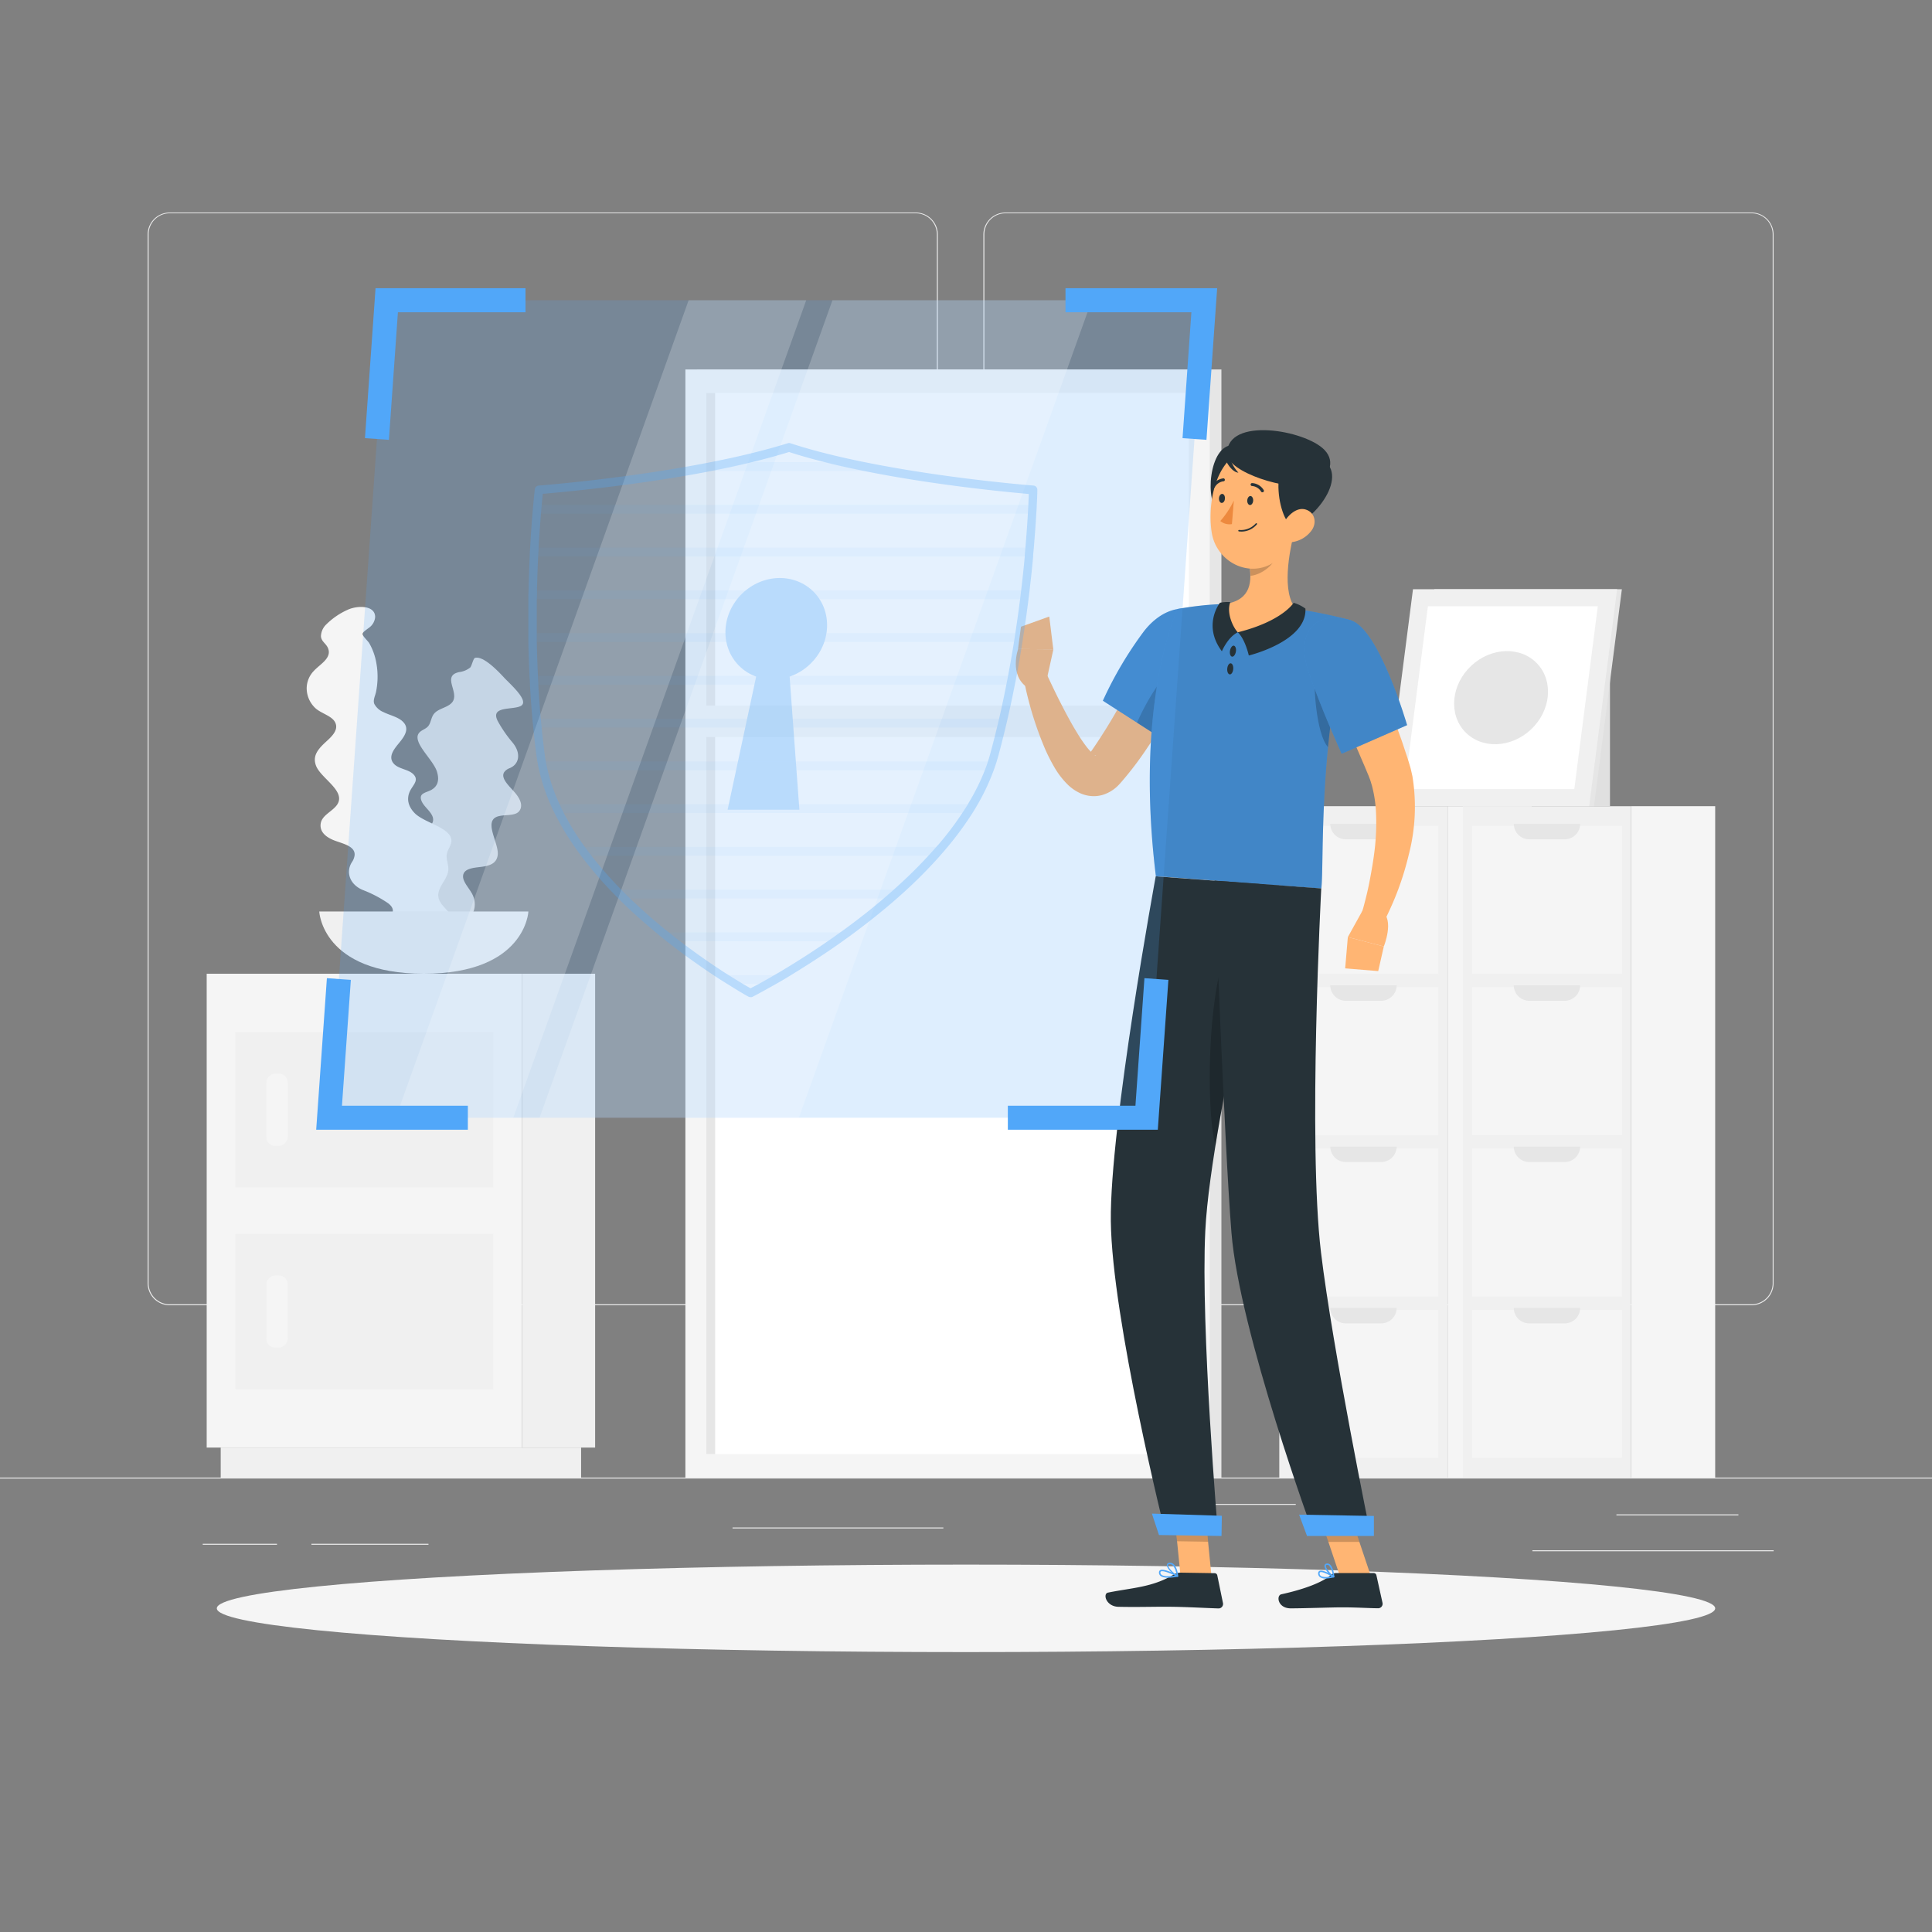 <svg xmlns="http://www.w3.org/2000/svg" viewBox="0 0 500 500"><rect x="0" y="0" width="500" height="500" fill="#808080" stroke="none"/><g id="freepik--background-complete--inject-8"><rect y="382.4" width="500" height="0.25" style="fill:#ebebeb"></rect><path d="M237,337.8H43.91a5.71,5.71,0,0,1-5.7-5.71V60.66A5.71,5.71,0,0,1,43.91,55H237a5.71,5.71,0,0,1,5.71,5.71V332.09A5.71,5.71,0,0,1,237,337.8ZM43.91,55.2a5.46,5.46,0,0,0-5.45,5.46V332.09a5.46,5.46,0,0,0,5.45,5.46H237a5.47,5.47,0,0,0,5.46-5.46V60.66A5.47,5.47,0,0,0,237,55.2Z" style="fill:#ebebeb"></path><path d="M453.31,337.8H260.21a5.72,5.72,0,0,1-5.71-5.71V60.66A5.72,5.72,0,0,1,260.21,55h193.1A5.71,5.71,0,0,1,459,60.66V332.09A5.71,5.71,0,0,1,453.31,337.8ZM260.21,55.2a5.47,5.47,0,0,0-5.46,5.46V332.09a5.47,5.47,0,0,0,5.46,5.46h193.1a5.47,5.47,0,0,0,5.46-5.46V60.66a5.47,5.47,0,0,0-5.46-5.46Z" style="fill:#ebebeb"></path><rect x="418.33" y="391.92" width="31.57" height="0.25" style="fill:#ebebeb"></rect><rect x="301.93" y="389.21" width="33.41" height="0.25" style="fill:#ebebeb"></rect><rect x="396.59" y="401.21" width="62.43" height="0.25" style="fill:#ebebeb"></rect><rect x="52.46" y="399.53" width="19.23" height="0.25" style="fill:#ebebeb"></rect><rect x="80.6" y="399.53" width="30.29" height="0.25" style="fill:#ebebeb"></rect><rect x="189.58" y="395.31" width="54.56" height="0.25" style="fill:#ebebeb"></rect><rect x="265.98" y="273.74" width="173.76" height="43.56" transform="translate(648.38 -57.34) rotate(90)" style="fill:#f0f0f0"></rect><rect x="333.7" y="213.49" width="38.32" height="38.78" transform="translate(585.74 -119.99) rotate(90)" style="fill:#f5f5f5"></rect><path d="M361.45,213.21H344.28a4,4,0,0,0,4,4h9.22A4,4,0,0,0,361.45,213.21Z" style="fill:#e6e6e6"></path><rect x="333.7" y="255.25" width="38.32" height="38.78" transform="translate(627.5 -78.22) rotate(90)" style="fill:#f5f5f5"></rect><rect x="333.7" y="297.01" width="38.32" height="38.78" transform="translate(669.26 -36.46) rotate(90)" style="fill:#f5f5f5"></rect><rect x="333.7" y="338.78" width="38.32" height="38.78" transform="translate(711.03 5.3) rotate(90)" style="fill:#f5f5f5"></rect><path d="M361.45,255H344.28a4,4,0,0,0,4,4h9.22A4,4,0,0,0,361.45,255Z" style="fill:#e6e6e6"></path><path d="M361.45,296.73H344.28a4,4,0,0,0,4,4h9.22A4,4,0,0,0,361.45,296.73Z" style="fill:#e6e6e6"></path><path d="M361.45,338.49H344.28a4,4,0,0,0,4,4h9.22A4,4,0,0,0,361.45,338.49Z" style="fill:#e6e6e6"></path><rect x="298.64" y="284.64" width="173.76" height="21.76" transform="translate(681.04 -90) rotate(90)" style="fill:#f5f5f5"></rect><rect x="313.48" y="273.74" width="173.76" height="43.56" transform="translate(695.87 -104.83) rotate(90)" style="fill:#f0f0f0"></rect><rect x="381.19" y="213.49" width="38.32" height="38.78" transform="translate(633.23 -167.48) rotate(90)" style="fill:#f5f5f5"></rect><path d="M408.94,213.21H391.77a4,4,0,0,0,4,4H405A4,4,0,0,0,408.94,213.21Z" style="fill:#e6e6e6"></path><rect x="381.19" y="255.25" width="38.32" height="38.78" transform="translate(674.99 -125.72) rotate(90)" style="fill:#f5f5f5"></rect><rect x="381.19" y="297.01" width="38.32" height="38.78" transform="translate(716.76 -83.95) rotate(90)" style="fill:#f5f5f5"></rect><rect x="381.19" y="338.78" width="38.32" height="38.78" transform="translate(758.52 -42.19) rotate(90)" style="fill:#f5f5f5"></rect><path d="M408.94,255H391.77a4,4,0,0,0,4,4H405A4,4,0,0,0,408.94,255Z" style="fill:#e6e6e6"></path><path d="M408.94,296.73H391.77a4,4,0,0,0,4,4H405A4,4,0,0,0,408.94,296.73Z" style="fill:#e6e6e6"></path><path d="M408.94,338.49H391.77a4,4,0,0,0,4,4H405A4,4,0,0,0,408.94,338.49Z" style="fill:#e6e6e6"></path><rect x="346.13" y="284.64" width="173.76" height="21.76" transform="translate(728.53 -137.49) rotate(90)" style="fill:#f5f5f5"></rect><rect x="403.94" y="173.94" width="12.72" height="34.7" style="fill:#e0e0e0"></rect><polygon points="364 208.64 412.52 208.64 419.74 152.49 371.22 152.49 364 208.64" style="fill:#e6e6e6"></polygon><polygon points="358.46 208.64 411.28 208.64 418.51 152.49 365.68 152.49 358.46 208.64" style="fill:#f0f0f0"></polygon><polygon points="407.43 204.22 413.51 156.91 369.54 156.91 363.45 204.22 407.43 204.22" style="fill:#fff"></polygon><ellipse cx="388.48" cy="180.56" rx="12.85" ry="11.3" transform="translate(-18.41 314.58) rotate(-43.16)" style="fill:#e6e6e6"></ellipse><rect x="180.4" y="95.61" width="135.7" height="286.79" transform="translate(496.5 478.01) rotate(180)" style="fill:#e6e6e6"></rect><rect x="177.39" y="95.61" width="135.7" height="286.79" transform="translate(490.47 478.01) rotate(180)" style="fill:#f5f5f5"></rect><rect x="107.92" y="176.57" width="274.63" height="124.87" transform="translate(484.24 -6.23) rotate(90)" style="fill:#fff"></rect><rect x="46.62" y="237.86" width="274.63" height="2.28" transform="translate(422.94 55.07) rotate(90)" style="fill:#e6e6e6"></rect><rect x="179.62" y="182.6" width="131.22" height="8.16" transform="translate(490.47 373.36) rotate(180)" style="fill:#f5f5f5"></rect><rect x="135.11" y="252" width="18.91" height="122.63" transform="translate(289.13 626.63) rotate(180)" style="fill:#f0f0f0"></rect><rect x="57.12" y="374.63" width="93.27" height="7.77" transform="translate(207.51 757.03) rotate(180)" style="fill:#f0f0f0"></rect><rect x="53.49" y="252" width="81.62" height="122.63" style="fill:#f5f5f5"></rect><rect x="60.92" y="267.09" width="66.75" height="40.22" style="fill:#f0f0f0"></rect><rect x="60.92" y="319.32" width="66.75" height="40.22" style="fill:#f0f0f0"></rect><rect x="62.36" y="284.44" width="18.68" height="5.52" rx="2.26" transform="translate(358.9 215.51) rotate(90)" style="fill:#f5f5f5"></rect><rect x="62.36" y="336.67" width="18.68" height="5.52" rx="2.26" transform="translate(411.12 267.73) rotate(90)" style="fill:#f5f5f5"></rect><path d="M134.73,182.73c-2.11,1.06-7.86-.08-5.95,3.81a33,33,0,0,0,3.93,5.7c2.14,2.64,1.74,5.51-.79,6.55a3.12,3.12,0,0,0-1.4,1c-1.16,1.67,1.59,3.91,2.94,5.58s1.89,3.31.9,4.56-3.4.86-5.22,1.28c-4.39,1,.12,7-.34,10.15-.32,2.12-2.05,2.72-4.39,3-1.91.24-4.46.41-4.57,2.37-.09,1.7,2.12,3.62,2.7,5.4a5.57,5.57,0,0,1-.43,4.7,5.13,5.13,0,0,1-3.44,2.25c-2.17.46-5.45,0-5.61,2.43-.07,1.09.69,2.06.16,3.07a3.49,3.49,0,0,1-2.54,1.5,18.64,18.64,0,0,1-6.26-.11c-2.55-.47-6.31-2.72-4.93-4.88a2.94,2.94,0,0,1,2-1.13c.61-.13,2.39.06,2.62-.35s-.38-2-.41-2.58a12.24,12.24,0,0,1,.74-4.68,14.33,14.33,0,0,1,3.29-5.21c.61-.61,1.57-1.06,1.69-1.95a4.3,4.3,0,0,0-1-2.74c-1-1.38-2.49-2.69-3-4.16-.86-2.3,1.22-3,3.14-3.56,1.75-.47,4-1.08,3.45-3.2-.43-1.53-2.35-2.78-2.93-4.27-.78-2,1.11-2.07,2.46-2.79,1.76-.93,2.2-2.58,1.57-4.68-1-3.45-7.39-8.33-4.15-10.58.83-.57,1.59-.76,2.09-1.62s.6-2.06,1.29-2.89c1.09-1.32,3.35-1.54,4.53-2.77,2.42-2.51-2.81-7,2-8a5.67,5.67,0,0,0,2.79-1.15c.44-.41.79-2.38,1.28-2.52,2.19-.61,6.14,3.64,7.38,4.95C131.68,176.76,137.27,181.46,134.73,182.73Z" style="fill:#e0e0e0"></path><path d="M97.18,241.32c1.3-2.41,7-4.81,3.21-7.6a31.62,31.62,0,0,0-6.52-3.4c-3.3-1.38-4.47-4.56-2.8-7.19a4,4,0,0,0,.71-1.87c.14-2.43-3.49-3-5.57-3.88s-3.45-2.22-3.23-4.12c.23-2.09,2.53-3,3.91-4.55,3.34-3.75-3.88-7.14-5.13-10.61-.85-2.37.35-4,2.26-5.81,1.55-1.44,3.71-3.2,2.75-5.27-.82-1.8-3.8-2.39-5.26-3.86a7.06,7.06,0,0,1-2.14-5.07,6.53,6.53,0,0,1,1.83-4.44c1.67-1.82,4.82-3.37,3.65-6-.53-1.16-1.72-1.68-1.79-3a4.45,4.45,0,0,1,1.45-3.12,18.72,18.72,0,0,1,5.58-3.77c2.5-1.1,7-1.14,7,1.93a3.76,3.76,0,0,1-1.14,2.39c-.47.51-2.14,1.41-2.12,2s1.41,1.81,1.74,2.39a15.78,15.78,0,0,1,1.85,5.25,19.7,19.7,0,0,1-.11,7.38c-.21,1-.82,2.06-.45,3.05a4.68,4.68,0,0,0,2.4,2.15c1.59.8,3.63,1.2,4.9,2.37,2,1.83.55,3.87-.87,5.6-1.29,1.57-3,3.62-1.33,5.42,1.2,1.3,3.56,1.38,4.87,2.55,1.75,1.57.13,2.82-.68,4.39-1,2-.56,4,1.12,5.76,2.78,2.89,11,4,9.32,8.26-.42,1.1-1,1.77-1,2.95s.57,2.49.41,3.77c-.26,2-2.13,3.66-2.52,5.65-.79,4.07,6.21,5.39,2.57,9.44a6.92,6.92,0,0,0-1.84,2.92c-.17.68.57,2.92.21,3.37-1.6,2-7.36.09-9.15-.49C103.07,245.53,95.63,244.19,97.18,241.32Z" style="fill:#f5f5f5"></path><path d="M82.62,235.89S83.31,252,109.68,252s27.07-16.11,27.07-16.11Z" style="fill:#f0f0f0"></path></g><g id="freepik--Shadow--inject-8"><ellipse id="freepik--path--inject-8" cx="250" cy="416.24" rx="193.89" ry="11.32" style="fill:#f5f5f5"></ellipse></g><g id="freepik--Character--inject-8"><polygon points="313.54 408.01 305.52 407.89 303.67 389.27 311.7 389.39 313.54 408.01" style="fill:#ffb573"></polygon><polygon points="354.83 408.04 346.81 408.04 340.56 389.45 348.58 389.45 354.83 408.04" style="fill:#ffb573"></polygon><path d="M345.74,407.11h9.78a.71.71,0,0,1,.69.55l1.58,7.14a1.16,1.16,0,0,1-1.17,1.42c-3.15-.05-5.45-.24-9.41-.24-2.44,0-9.8.26-13.17.26s-3.81-3.33-2.43-3.64c6.18-1.35,10.84-3.21,12.82-5A2,2,0,0,1,345.74,407.11Z" style="fill:#263238"></path><path d="M305.59,407l8.76.14a.7.7,0,0,1,.68.55l1.47,7.16a1.16,1.16,0,0,1-1.17,1.41c-3.17-.1-7.73-.36-11.71-.42-4.64-.07-8.66.12-14.11,0-3.29-.05-4.15-3.39-2.77-3.67,6.3-1.28,11.43-1.35,16.91-4.61A3.74,3.74,0,0,1,305.59,407Z" style="fill:#263238"></path><path d="M310.52,168.83a180.15,180.15,0,0,1-8.47,16.48c-1.55,2.67-3.17,5.32-4.93,7.92a87.35,87.35,0,0,1-5.68,7.69l-.79.94-.4.47c-.14.16-.23.28-.51.57a9.67,9.67,0,0,1-4.26,2.78,8,8,0,0,1-3.15.33,8.4,8.4,0,0,1-2.71-.7,11.54,11.54,0,0,1-3.33-2.29,21.32,21.32,0,0,1-3.5-4.6,46.9,46.9,0,0,1-2.27-4.46A88.79,88.79,0,0,1,265,176l5.76-1.79c1.23,2.62,2.5,5.33,3.83,7.91s2.69,5.16,4.16,7.53A37.71,37.71,0,0,0,281,193a13.29,13.29,0,0,0,2.2,2.36c.3.23.53.28.41.18a1.51,1.51,0,0,0-.54-.17,2.47,2.47,0,0,0-.93.07c-.6.19-.69.33-.62.2l1.11-1.53a141.54,141.54,0,0,0,8.86-14.69c2.75-5.11,5.43-10.45,7.94-15.62Z" style="fill:#ffb573"></path><path d="M313.86,163.8c2.16,7.36-13.07,27.43-13.07,27.43l-15.37-9.88a97.81,97.81,0,0,1,10.65-18C302.36,155.28,311.48,155.72,313.86,163.8Z" style="fill:#51A7F9"></path><path d="M313.86,163.8c2.16,7.36-13.07,27.43-13.07,27.43l-15.37-9.88a97.81,97.81,0,0,1,10.65-18C302.36,155.28,311.48,155.72,313.86,163.8Z" style="opacity:0.2"></path><path d="M304.49,172.44c-3.16,1.35-7.81,9-10.23,14.6l6.52,4.19a122.8,122.8,0,0,0,9.8-15.36C308.52,173.61,306.16,171.73,304.49,172.44Z" style="opacity:0.2"></path><path d="M270.62,177.09l2-9.05-9.13-.07s-2.44,6.8,2.47,10Z" style="fill:#ffb573"></path><polygon points="271.55 159.56 264.23 162.19 263.46 167.97 272.59 168.04 271.55 159.56" style="fill:#ffb573"></polygon><polygon points="303.68 389.27 304.63 398.87 312.65 399 311.71 389.4 303.68 389.27" style="opacity:0.2"></polygon><polygon points="348.58 389.46 340.56 389.46 343.78 399.04 351.81 399.04 348.58 389.46" style="opacity:0.2"></polygon><path d="M349.64,160.54c-8.65,30.49-6.9,62.85-7.68,69.4-6.28-.45-29.93-2.22-42.82-3.18-5.62-45.69,5.62-69.16,5.62-69.16s2.76-.53,6.5-.92c1.17-.12,2.44-.22,3.76-.29.73,0,1.47-.07,2.22-.08a160.25,160.25,0,0,1,18.2,1.35c1.14.14,2.3.32,3.43.5s2.06.37,3,.56C346.27,159.59,349.64,160.54,349.64,160.54Z" style="fill:#51A7F9"></path><path d="M349.64,160.54c-8.65,30.49-6.9,62.85-7.68,69.4-6.28-.45-29.93-2.22-42.82-3.18-5.62-45.69,5.62-69.16,5.62-69.16s2.76-.53,6.5-.92c1.17-.12,2.44-.22,3.76-.29.73,0,1.47-.07,2.22-.08a160.25,160.25,0,0,1,18.2,1.35c1.14.14,2.3.32,3.43.5s2.06.37,3,.56C346.27,159.59,349.64,160.54,349.64,160.54Z" style="opacity:0.2"></path><path d="M340.5,173.62c-.77,2.95.11,16.41,3.19,19.73.42-4.31,1-8.81,1.72-13.41Z" style="opacity:0.2"></path><path d="M335.16,137c-1.58,5.77-3.53,16.42.28,20.63-3.42,2.93-7.85,6.27-14.82,6s-5.41-5-3.38-7.35c6.64-1.08,6.84-5.94,6-10.57Z" style="fill:#ffb573"></path><path d="M334.8,156s-2.88,4.75-14.46,7.64c1.92,1.78,2.85,6,2.85,6S338.3,166,337.84,157.5A10.16,10.16,0,0,0,334.8,156Z" style="fill:#263238"></path><path d="M316.22,168.55s1.52-3.66,4.12-4.91c-1.21-1.25-3-5-1.94-7.81a9.42,9.42,0,0,0-2.68.17S311.14,161.77,316.22,168.55Z" style="fill:#263238"></path><path d="M319.84,168.66c-.13.78-.59,1.36-1,1.28s-.66-.77-.52-1.55.6-1.37,1-1.29S320,167.87,319.84,168.66Z" style="fill:#263238"></path><path d="M319.16,173.16c-.07.8-.47,1.41-.9,1.37s-.72-.71-.65-1.5.47-1.41.9-1.37S319.23,172.37,319.16,173.16Z" style="fill:#263238"></path><path d="M330.32,140.59l-7,5.15a17.42,17.42,0,0,1,.32,3.27c2.53-.18,6.16-2.66,6.62-5.25A9.18,9.18,0,0,0,330.32,140.59Z" style="opacity:0.2"></path><path d="M319.1,115.21c-6.24-.14-7.5,14.94-3.45,17.57S330.78,115.46,319.1,115.21Z" style="fill:#263238"></path><path d="M336.51,128.27c-1.07,7.89-1.3,12.57-5.61,16.34-6.48,5.67-16,1.31-17.3-6.74-1.17-7.25.78-18.94,8.78-21.52A10.86,10.86,0,0,1,336.51,128.27Z" style="fill:#ffb573"></path><path d="M335.38,136c-4,2.11-8.62-19.73,2-18.59C350.72,118.83,343.41,131.79,335.38,136Z" style="fill:#263238"></path><path d="M317.57,117.36c0,4.89,15.87,9.75,21.31,8.08s6.81-6,3.89-9C337.83,111.27,317.57,107.78,317.57,117.36Z" style="fill:#263238"></path><path d="M318.21,118a9.35,9.35,0,0,0,2.29,4.32c-1.42-.08-2.83-2.09-3.28-3.26S318.21,118,318.21,118Z" style="fill:#263238"></path><path d="M339.44,137.28a7.55,7.55,0,0,1-4.95,3c-2.63.38-3.6-2.06-2.58-4.36.92-2.07,3.39-4.76,5.89-4.08S340.88,135.29,339.44,137.28Z" style="fill:#ffb573"></path><path d="M301.65,397l13.59.21s-4.54-53.69-3.31-78.67c.37-7.6,1.9-18.23,3.9-29.62,2.54-14.36,3.76-20.08,7-38.22,2.34-12.94,4.42-21.81,4.42-21.81l-28.15-2.1S287.2,291.47,287.48,316C287.76,341.43,301.65,397,301.65,397Z" style="fill:#263238"></path><path d="M317.38,246c-5.06,12.6-5.16,42.12-2.83,50.43.4-2.46.83-5,1.28-7.54,2.54-14.36,3.76-20.08,7-38.22.06-.36.13-.71.19-1.06A19.5,19.5,0,0,0,317.38,246Z" style="opacity:0.2"></path><path d="M314.33,227.89s2.48,67.69,4.37,91.13C320.76,344.7,340,397.18,340,397.18h14.7s-9.81-48-12.82-73c-3.43-28.4.06-94.26.06-94.26Z" style="fill:#263238"></path><polygon points="338.25 397.5 355.56 397.5 355.56 392.33 336.21 391.99 338.25 397.5" style="fill:#51A7F9"></polygon><polygon points="299.94 397.26 316.13 397.51 316.21 392.28 298.11 391.72 299.94 397.26" style="fill:#51A7F9"></polygon><path d="M324.32,129.59c-.05.65-.43,1.15-.85,1.11s-.73-.58-.68-1.22.43-1.14.85-1.11S324.37,129,324.32,129.59Z" style="fill:#263238"></path><path d="M317,129.05c0,.65-.43,1.14-.85,1.11s-.72-.58-.68-1.22.43-1.15.86-1.12S317.07,128.4,317,129.05Z" style="fill:#263238"></path><path d="M319.32,129.54a23.31,23.31,0,0,1-3.5,5.3,3.72,3.72,0,0,0,3,.8Z" style="fill:#ed893e"></path><path d="M321.46,137.57a5.28,5.28,0,0,0,3.8-1.84.19.19,0,0,0,0-.27.2.2,0,0,0-.27,0,5.12,5.12,0,0,1-4.32,1.69.19.19,0,0,0-.2.17.19.19,0,0,0,.17.21A6,6,0,0,0,321.46,137.57Z" style="fill:#263238"></path><path d="M326.75,127.4a.32.32,0,0,0,.18-.06.37.37,0,0,0,.11-.52,3.77,3.77,0,0,0-3-1.8.38.38,0,1,0,0,.76h0a3,3,0,0,1,2.33,1.45A.38.38,0,0,0,326.75,127.4Z" style="fill:#263238"></path><path d="M314.06,126.31a.4.4,0,0,0,.31-.19,3,3,0,0,1,2.27-1.56.37.37,0,0,0,.35-.4.37.37,0,0,0-.39-.36,3.82,3.82,0,0,0-2.89,1.93.38.38,0,0,0,.14.52A.42.42,0,0,0,314.06,126.31Z" style="fill:#263238"></path><path d="M343.08,408.52a9.67,9.67,0,0,0,2.1-.29.2.2,0,0,0,.15-.16.21.21,0,0,0-.09-.19c-.29-.18-2.88-1.77-3.77-1.32a.62.62,0,0,0-.33.54,1.17,1.17,0,0,0,.4,1A2.44,2.44,0,0,0,343.08,408.52Zm1.55-.56c-1.36.27-2.41.22-2.85-.15a.76.76,0,0,1-.26-.68.25.25,0,0,1,.12-.23C342.1,406.66,343.58,407.35,344.63,408Z" style="fill:#51A7F9"></path><path d="M345.14,408.23a.19.19,0,0,0,.1,0,.2.2,0,0,0,.09-.17c0-.1-.2-2.42-1.13-3.18a1,1,0,0,0-.81-.24h0a.61.61,0,0,0-.61.49c-.17.9,1.44,2.66,2.27,3.11ZM343.52,405a.62.62,0,0,1,.43.17,4.49,4.49,0,0,1,.95,2.51c-.82-.63-1.85-2-1.75-2.48,0-.05,0-.17.28-.2h.09Z" style="fill:#51A7F9"></path><path d="M304.78,408.06a.2.2,0,0,0,.13-.16.19.19,0,0,0-.1-.19c-.36-.2-3.56-1.88-4.54-1.36a.62.62,0,0,0-.32.51h0a1.06,1.06,0,0,0,.34.93c.86.79,3.17.51,4.47.27Zm-4.26-1.4c.6-.2,2.34.49,3.61,1.12-1.78.27-3.1.17-3.59-.27a.72.72,0,0,1-.22-.62.22.22,0,0,1,.13-.2Z" style="fill:#51A7F9"></path><path d="M304.78,408.06l.05,0a.17.17,0,0,0,.08-.17c0-.09-.19-2.26-1.2-3.11a1.35,1.35,0,0,0-1-.34h0c-.53,0-.68.3-.72.52-.16.9,1.73,2.67,2.69,3.12A.23.23,0,0,0,304.78,408.06Zm-2.28-3.24.2,0h0a1,1,0,0,1,.77.26,4.45,4.45,0,0,1,1,2.49c-1-.61-2.26-2-2.17-2.54C302.33,405,302.34,404.87,302.5,404.82Zm.18-.22Z" style="fill:#51A7F9"></path><path d="M351.7,165.54c2.8,5.62,5.31,11.24,7.62,17,1.17,2.88,2.25,5.81,3.31,8.76.52,1.49,1,3,1.5,4.48l.36,1.13.39,1.3c.28.89.44,1.78.65,2.66a49.08,49.08,0,0,1-.92,20.23,76.58,76.58,0,0,1-2.81,9.24c-.57,1.5-1.18,3-1.83,4.43s-1.31,2.87-2.12,4.37l-5.53-2.4c.77-2.73,1.55-5.68,2.1-8.55s1.06-5.77,1.38-8.63a59,59,0,0,0,.34-8.46,33.24,33.24,0,0,0-1.1-7.83c-.19-.59-.34-1.21-.57-1.77-.12-.29-.19-.53-.34-.88l-.42-1c-.56-1.37-1.17-2.74-1.75-4.11-1.17-2.76-2.44-5.49-3.66-8.24l-7.55-16.43Z" style="fill:#ffb573"></path><path d="M349.64,160.54c7.32,2.3,14.52,27.13,14.52,27.13l-16.94,7.41s-5.48-12-8.64-21.4C335.15,163.43,340.76,157.76,349.64,160.54Z" style="fill:#51A7F9"></path><path d="M349.64,160.54c7.32,2.3,14.52,27.13,14.52,27.13l-16.94,7.41s-5.48-12-8.64-21.4C335.15,163.43,340.76,157.76,349.64,160.54Z" style="opacity:0.2"></path><path d="M352.77,235.39l-3.95,7.13,9.31,2.42s2.81-6.91-.51-9.11Z" style="fill:#ffb573"></path><polygon points="348.13 250.61 356.68 251.32 358.13 244.94 348.82 242.52 348.13 250.61" style="fill:#ffb573"></polygon></g><g id="freepik--Shield--inject-8"><polygon points="296.75 289.27 85.17 289.27 100.09 77.7 311.67 77.7 296.75 289.27" style="fill:#51A7F9;opacity:0.19"></polygon><polygon points="132.84 289.27 102.41 289.27 178.22 77.7 208.65 77.7 132.84 289.27" style="fill:#fff;opacity:0.2"></polygon><polygon points="206.75 289.27 139.63 289.27 215.44 77.7 282.56 77.7 206.75 289.27" style="fill:#fff;opacity:0.2"></polygon><polygon points="100.65 113.83 94.45 113.39 97.19 74.59 136 74.59 136 80.81 102.98 80.81 100.65 113.83" style="fill:#51A7F9"></polygon><polygon points="121.08 292.38 81.83 292.38 84.6 253.15 90.8 253.59 88.5 286.16 121.08 286.16 121.08 292.38" style="fill:#51A7F9"></polygon><polygon points="312.23 113.83 306.04 113.39 308.33 80.81 275.75 80.81 275.75 74.59 315 74.59 312.23 113.83" style="fill:#51A7F9"></polygon><polygon points="299.64 292.38 260.83 292.38 260.83 286.16 293.85 286.16 296.18 253.15 302.38 253.59 299.64 292.38" style="fill:#51A7F9"></polygon><g style="opacity:0.3"><path d="M194.25,258.07a1.25,1.25,0,0,1-.53-.13c-.06,0-1.53-.84-4-2.36-1-.63-2.26-1.4-3.63-2.27-4.35-2.83-8.54-5.81-12.47-8.86-1-.74-1.9-1.5-2.87-2.28-3.62-3-7-5.94-9.94-8.86-.76-.76-1.51-1.52-2.26-2.3a100.83,100.83,0,0,1-7.68-8.89c-.58-.75-1.14-1.52-1.69-2.3a68.79,68.79,0,0,1-5.43-8.93c-.38-.75-.76-1.54-1.11-2.33a48.37,48.37,0,0,1-3.06-9c-.18-.71-.34-1.48-.48-2.34-.11-.56-.2-1.15-.27-1.73-.31-2.29-.57-4.62-.82-7.14-.08-.75-.15-1.51-.22-2.26-.26-3-.48-5.93-.64-8.85V177c0-.66-.08-1.32-.11-2-.14-2.88-.24-5.85-.3-8.83l0-2.27c0-3.15,0-6.12,0-8.83,0-.76,0-1.52.05-2.27.07-3.26.18-6.23.31-8.83v-.17c0-.72.06-1.42.1-2.11.18-3.22.39-6.27.61-8.83.07-.87.13-1.61.2-2.27.23-2.52.4-3.93.4-3.93a1.09,1.09,0,0,1,1-1c.18,0,18.63-1.43,38.28-4.89,4-.7,7.86-1.46,11.52-2.25,5.39-1.18,10.32-2.46,14.67-3.81a1.1,1.1,0,0,1,.67,0c4.15,1.36,8.9,2.64,14.12,3.81,3.55.8,7.31,1.55,11.2,2.25,19.16,3.46,37.41,4.88,37.59,4.89a1.09,1.09,0,0,1,1,1.12s0,1.4-.15,3.93c0,.67-.07,1.43-.12,2.27-.15,2.57-.37,5.62-.64,8.83-.06.64-.12,1.28-.18,1.95l0,.33c-.23,2.61-.55,5.58-.93,8.82-.09.77-.18,1.52-.28,2.28-.34,2.72-.75,5.69-1.23,8.82l-.34,2.26c-.48,3-1,6-1.54,8.84-.12.64-.25,1.29-.38,1.94l-.07.34c-.57,2.9-1.2,5.88-1.88,8.83l-.54,2.28c-.61,2.52-1.2,4.85-1.82,7.13-.17.59-.34,1.17-.52,1.75-.27.85-.53,1.61-.81,2.33a56.71,56.71,0,0,1-4.32,9c-.45.77-.93,1.55-1.43,2.31a84.25,84.25,0,0,1-6.67,8.91c-.66.77-1.32,1.54-2,2.29a124.33,124.33,0,0,1-8.9,8.88q-1.29,1.16-2.58,2.28c-3.39,2.92-7.14,5.89-11.17,8.85-1.08.78-2.14,1.54-3.19,2.28-4.36,3.05-9,6-13.7,8.85-1.5.87-2.83,1.64-4,2.27-2.68,1.51-4.26,2.32-4.32,2.35A1.11,1.11,0,0,1,194.25,258.07ZM140.48,127.8c-.07.66-.17,1.66-.29,3-.07.66-.13,1.39-.19,2.19-.22,2.6-.43,5.63-.61,8.84,0,.68-.07,1.37-.11,2.09v.17c-.14,2.58-.24,5.53-.31,8.77,0,.74,0,1.49-.05,2.25,0,2.7,0,5.65,0,8.77l0,2.27c.06,2.95.16,5.9.3,8.75,0,.66.06,1.31.1,2l0,.3c.16,2.89.37,5.84.63,8.76.07.75.14,1.5.22,2.25.24,2.49.51,4.81.81,7.07.07.55.15,1.1.25,1.64.14.82.29,1.53.46,2.21a46.49,46.49,0,0,0,2.93,8.6c.34.75.69,1.5,1.06,2.22a67.23,67.23,0,0,0,5.26,8.66c.54.75,1.08,1.5,1.65,2.23a101.37,101.37,0,0,0,7.51,8.71c.74.76,1.48,1.51,2.23,2.25,2.92,2.87,6.21,5.8,9.78,8.72,1,.77,1.9,1.52,2.84,2.26,3.87,3,8,5.95,12.3,8.74,1.35.86,2.56,1.62,3.59,2.24,1.59,1,2.77,1.66,3.4,2,.67-.35,2-1,3.72-2,1.13-.63,2.44-1.39,3.92-2.26,4.68-2.79,9.24-5.73,13.55-8.75,1-.73,2.09-1.48,3.16-2.26,4-2.92,7.69-5.85,11-8.73.85-.74,1.7-1.49,2.54-2.26a122.33,122.33,0,0,0,8.76-8.72c.67-.74,1.32-1.48,2-2.23a81,81,0,0,0,6.5-8.68c.49-.74,1-1.49,1.38-2.23A54.7,54.7,0,0,0,255,199c.27-.69.52-1.41.77-2.22.18-.55.34-1.11.49-1.66.62-2.26,1.21-4.57,1.81-7.07.19-.75.36-1.5.54-2.25.67-2.93,1.3-5.88,1.86-8.76l.07-.35c.13-.64.25-1.28.37-1.92.54-2.84,1.06-5.79,1.53-8.77l.35-2.25c.47-3.11.88-6.06,1.22-8.77.1-.75.18-1.49.27-2.23.38-3.24.7-6.19.93-8.79l0-.33c.06-.66.12-1.31.17-1.94h0c.27-3.18.49-6.21.63-8.76.05-.84.09-1.59.13-2.26.05-1.22.09-2.18.11-2.83-4.16-.36-20.12-1.83-36.76-4.83-3.92-.71-7.71-1.47-11.29-2.27-5.15-1.16-9.85-2.42-14-3.76-4.33,1.34-9.21,2.6-14.53,3.76-3.68.8-7.58,1.56-11.6,2.27C160.8,126,144.45,127.47,140.48,127.8Z" style="fill:#51A7F9"></path><ellipse cx="200.9" cy="162.71" rx="13.59" ry="12.67" transform="translate(-56.65 185.18) rotate(-43.99)" style="fill:#51A7F9"></ellipse><polygon points="203.78 167.29 200.57 167.29 197.37 167.29 188.31 209.55 206.88 209.55 203.78 167.29" style="fill:#51A7F9"></polygon><g style="opacity:0.2"><path d="M229.67,121.88H177.88c3.84-.68,7.73-1.43,11.56-2.27h29C222.15,120.45,225.93,121.2,229.67,121.88Z" style="fill:#51A7F9"></path><path d="M267.1,132.94H138.9c.06-.84.12-1.59.19-2.27H267.22C267.19,131.35,267.15,132.1,267.1,132.94Z" style="fill:#51A7F9"></path><path d="M266.46,141.73c-.06.74-.13,1.5-.2,2.28H138.18c0-.78.07-1.54.11-2.28Z" style="fill:#51A7F9"></path><path d="M265.33,152.8c-.09.75-.18,1.51-.28,2.27H137.82c0-.76,0-1.52.05-2.27Z" style="fill:#51A7F9"></path><path d="M263.83,163.87c-.12.75-.23,1.5-.35,2.26H137.83c0-.76,0-1.51,0-2.26Z" style="fill:#51A7F9"></path><path d="M262,174.93l-.45,2.27H138.25c0-.76-.09-1.52-.12-2.27Z" style="fill:#51A7F9"></path><path d="M259.63,186l-.54,2.26h-120c-.08-.75-.15-1.51-.22-2.26Z" style="fill:#51A7F9"></path><path d="M256.77,197.06c-.24.76-.5,1.52-.79,2.27H140.65c-.19-.75-.34-1.51-.47-2.27Z" style="fill:#51A7F9"></path><path d="M251.74,208.12c-.44.76-.92,1.53-1.4,2.27H144.73c-.38-.74-.74-1.51-1.08-2.27Z" style="fill:#51A7F9"></path><path d="M243.75,219.19c-.65.76-1.3,1.52-2,2.26h-90c-.58-.74-1.13-1.5-1.67-2.26Z" style="fill:#51A7F9"></path><path d="M232.93,230.25c-.85.77-1.7,1.53-2.56,2.27H161.58c-.75-.74-1.5-1.5-2.24-2.27Z" style="fill:#51A7F9"></path><path d="M219.27,241.31c-1.08.78-2.13,1.54-3.18,2.27H174.3c-.94-.73-1.89-1.49-2.86-2.27Z" style="fill:#51A7F9"></path><path d="M202.47,252.38c-1.49.87-2.81,1.63-3.94,2.26H190.3c-1-.63-2.26-1.39-3.62-2.26Z" style="fill:#51A7F9"></path></g></g></g></svg>